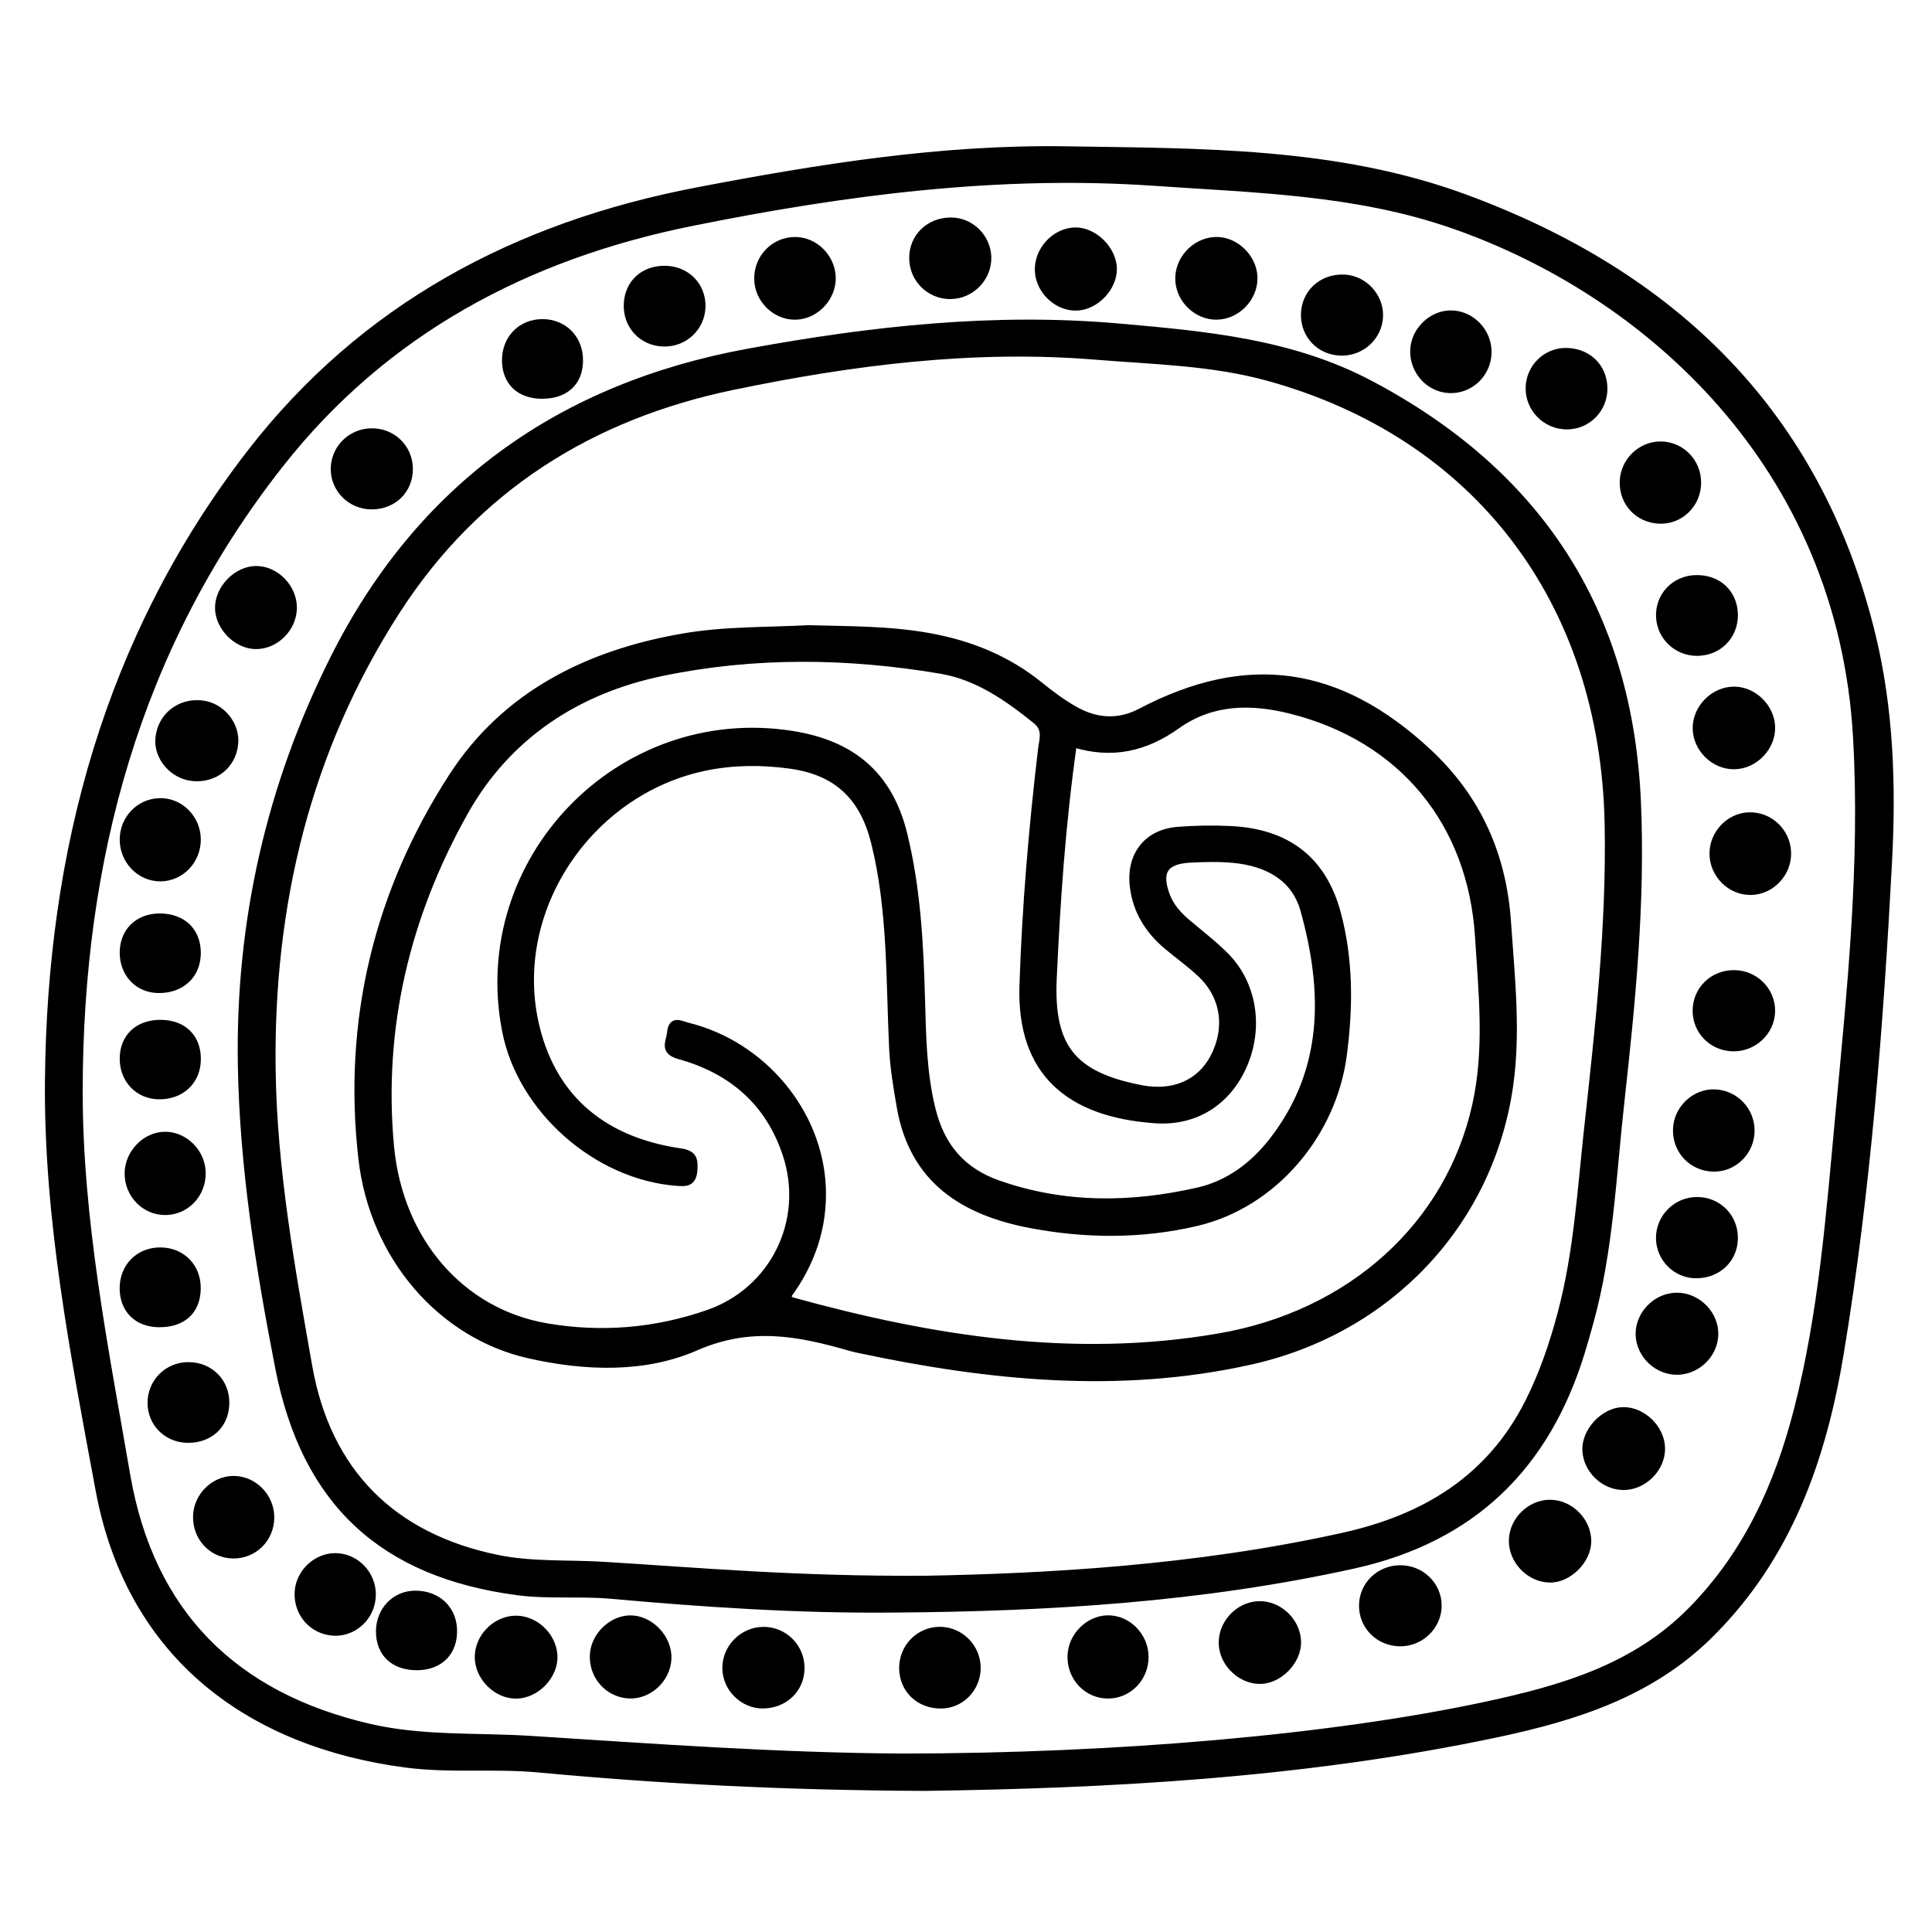 <?xml version="1.0" encoding="utf-8"?>
<!-- Generator: Adobe Illustrator 23.0.0, SVG Export Plug-In . SVG Version: 6.00 Build 0)  -->
<svg version="1.0" xmlns="http://www.w3.org/2000/svg" xmlns:xlink="http://www.w3.org/1999/xlink" x="0px" y="0px"
	 viewBox="0 0 3000 3000" style="enable-background:new 0 0 3000 3000;" xml:space="preserve">
<style type="text/css">
	.st0{stroke:#000000;stroke-width:10;stroke-miterlimit:10;}
</style>
<g id="Layer_1">
</g>
<g id="Layer_2">
	<g>
		<path class="st0" d="M1434.9,2775.9c-219.2-1-409-11-598.4-28.6c-68.5-6.4-137.3,1.4-206-7.6c-238.9-31.2-428.5-164.9-477.1-426.1
			c-39-210.1-80.5-421-78.6-635.1c3.1-355.7,92.1-688.2,312.7-974.4C563.5,476.1,802,349.6,1082.8,295.9
			c189.4-36.2,379.8-66.8,572.5-63.7c208.3,3.3,419.8,1,618.9,74.3c324.1,119.2,549.6,335.2,633.2,680
			c27.9,115,31.8,232.9,25.6,350.5c-13.5,255.9-33.1,511.4-75,764.5c-27.2,164.1-80.6,316.7-203.4,437.9
			c-91.8,90.6-207.7,127.2-328.1,152.9C2023.1,2756.8,1715,2772.1,1434.9,2775.9z M1401.6,2727.9c331.2-0.2,666.3-29,906.4-80.7
			c116.6-25.1,230.2-57.6,318.3-147.2c86.2-87.7,134.3-194.2,164.3-311c38.4-149.7,49.9-303.3,64.2-456.3
			c18.3-195.4,38.8-390.5,27.6-587.7c-23.8-422.2-324.9-690.6-626.9-795.4c-150.4-52.2-306.8-55.2-462.1-66
			c-242.5-16.9-481.9,14.5-719.1,62.3C818.4,397.4,598,514.1,434.9,721.7c-223.1,283.9-310.8,614.6-311.5,970
			c-0.4,201.9,39.6,400.3,73.8,598.6c37,214.8,166.8,343.2,377.4,391.6c82.2,18.9,166.5,13.3,249.9,18.6
			C1016.7,2712.8,1208.8,2726.8,1401.6,2727.9z"/>
		<path class="st0" d="M1383.7,2499c-145.3,1.3-290-8.4-434.6-21.4c-48.5-4.3-98,0.8-146-5.6c-209.7-27.9-329.9-139-370.8-348.4
			c-30.4-155.6-55.5-312.8-58-471.8c-3.5-221.1,44.5-432.3,143.6-629.7c133.7-266.4,352.1-422.3,644.4-475.8
			c190-34.8,380.6-56,574.5-39c134.9,11.9,268.9,23.8,391.5,88.8c260.7,138,401.7,352.6,414.7,648.5c6.9,156.6-8.6,312.3-25.8,467.7
			c-12.7,114.1-17,229.5-47.9,341.1c-4.3,15.6-8.7,31.3-13.5,46.8c-54.6,177.4-169,289.3-352.9,330.3
			C1865.7,2483.1,1625.4,2497.5,1383.7,2499z M1437.7,2451.8c183.2-3.4,417.5-15.5,648.3-66.9c126-28,227.1-88.9,287-207.5
			c22-43.7,37.7-89.6,50.3-136.8c25.1-93.5,30.8-189.8,41.2-285.4c17.3-157.9,35.2-316,32.2-474.9c-6.6-347.3-204.5-605-528.2-694
			c-87.6-24.1-177.9-25.4-267.4-32.8c-189.8-15.5-376.9,8.4-562.3,46.8c-220.2,45.6-399,157.2-522.1,347.9
			C477,1164.7,419.6,1405.6,423,1660.9c2.1,155.3,30,308.4,56.9,460.9c28.9,163.7,129.8,264.1,291.9,297.5
			c54.2,11.2,109.5,7.5,164.3,10.8C1085.9,2439.2,1235.4,2453.1,1437.7,2451.8z"/>
		<path class="st0" d="M2693.4,1189.5c-31.8,0.7-59.9-26.8-60-58.9c-0.1-31.8,27.9-59.7,59.7-59.4c30.1,0.2,57.1,26.7,58.3,57
			C2752.6,1160.1,2725.4,1188.8,2693.4,1189.5z"/>
		<path class="st0" d="M2015.3,2549.1c0.8,30.1-28.6,60.5-58.6,60.7c-29.9,0.2-57.5-25.9-59.2-56.1c-1.8-31.9,24.4-60.9,56.4-62.4
			C1985.5,2489.9,2014.5,2517.1,2015.3,2549.1z"/>
		<path class="st0" d="M1668.9,358.2c29.7-1,60.1,28.9,60.4,59.2c0.3,28.9-26.6,57.8-55.7,59.8c-31.1,2.1-60.5-25-61.7-56.9
			C1610.7,388.4,1637.6,359.2,1668.9,358.2z"/>
		<path class="st0" d="M1947.6,431.1c0.6,32-26.9,60.2-58.8,60.3c-30.5,0.1-57.3-25.5-58.8-56.2c-1.6-31.9,24.7-60.7,56.7-62.2
			C1917.8,371.5,1947,399.3,1947.6,431.1z"/>
		<path class="st0" d="M2544.8,2072.4c-0.7-31.9,26.8-60,59-60.1c30.6-0.1,57.7,25.4,59.3,55.9c1.7,31.7-24.6,60.1-56.9,61.5
			C2574.1,2131.1,2545.6,2104.4,2544.8,2072.4z"/>
		<path class="st0" d="M456,943.9c-0.2,32.1-28.3,59.8-59.7,59c-29-0.7-56.7-28.7-57.4-58c-0.8-30.6,27.9-60.6,58.3-61
			C428.3,883.5,456.3,912.1,456,943.9z"/>
		<path class="st0" d="M2465.9,2393.4c-0.2,30.1-30.6,59.9-60.2,59c-31.8-1-58.9-29.9-57.7-61.6c1.1-30.6,27.7-56.6,58.2-57
			C2438,2333.5,2466.1,2361.5,2465.9,2393.4z"/>
		<path class="st0" d="M1534.3,399.3c0.8,32.4-25.8,59.8-58.4,60.1c-32.7,0.3-59.3-26.2-59.1-59.1c0.1-32.8,26-57.7,59.9-57.6
			C1507.5,342.7,1533.6,368.3,1534.3,399.3z"/>
		<path class="st0" d="M1235.6,491.4c-31.8,0.8-59.4-26.4-59.5-58.8c-0.1-33.1,26.1-59.7,58.7-59.6c30.4,0.1,56.6,25.9,57.9,56.9
			C1293.9,461.9,1267.3,490.6,1235.6,491.4z"/>
		<path class="st0" d="M2719.4,1384.7c-32.1,0.8-59.7-26.2-59.9-58.8c-0.2-31.2,24.7-58,55.2-59.5c32.5-1.6,60.2,24,61.5,56.7
			C2777.6,1355.5,2751.3,1383.9,2719.4,1384.7z"/>
		<path class="st0" d="M364.8,1155.8c-3.6,33.2-31.5,55.3-65.6,52c-30.9-3-55.7-31.7-52.9-61.4c3.2-34.6,32.9-58,67.8-53.7
			C344.7,1096.4,368.1,1125.6,364.8,1155.8z"/>
		<path class="st0" d="M2519.5,2190c30.9-1,60.5,27.5,61,58.8c0.5,31.5-27.8,59.9-59.5,59.9c-30.4,0-57.4-25.9-58.9-56.4
			C2460.6,2222.5,2489.7,2191,2519.5,2190z"/>
		<path class="st0" d="M1037.6,2575.6c-1.4,32.3-30.5,58.9-62,56.7c-32.5-2.2-56.8-30.5-54.6-63.6c2-30.1,30.3-56.4,59.7-55.3
			C1011.5,2514.5,1039,2544.6,1037.6,2575.6z"/>
		<path class="st0" d="M1185.2,2531.2c32.7-0.3,59.3,26.3,59.1,59.1c-0.1,32.8-26,57.6-60,57.6c-30.7,0-56.9-25.7-57.6-56.6
			C1125.9,2558.9,1152.6,2531.5,1185.2,2531.2z"/>
		<path class="st0" d="M249.3,1363.6c-32.2,0.2-58.7-27.1-58.4-60.3c0.3-31.9,24.6-57.5,55.8-58.9c32.1-1.5,59.5,25.1,60.1,58.2
			C307.4,1335.9,281.5,1363.3,249.3,1363.6z"/>
		<path class="st0" d="M257.3,1881.7c-32.4,0.5-58.8-26.3-58.8-59.6c0.1-32.3,28.1-60.5,59.2-59.7c30.3,0.8,56,27.2,56.7,58.2
			C315.1,1854.1,289.8,1881.2,257.3,1881.7z"/>
		<path class="st0" d="M2660.2,1814.3c-33.1-0.9-58.2-27.3-57.4-60.5c0.8-32.4,29-58.9,60.9-57.2c31.2,1.7,55.8,27.6,55.8,58.9
			C2719.6,1788.3,2692.5,1815.2,2660.2,1814.3z"/>
		<path class="st0" d="M1778.5,2572.7c0.1,33.3-26.1,60.1-58.5,59.8c-32.5-0.3-58.1-27.5-57.4-60.9c0.6-30.7,26.8-57.5,56.8-58.3
			C1751,2512.4,1778.4,2540,1778.5,2572.7z"/>
		<path class="st0" d="M2636.5,749.6c-0.1,33.2-26.8,59.6-59.3,58.6c-33.4-1.1-58.1-27.2-57.1-60.5c0.9-31,26.6-56.7,57.3-57.2
			C2610.1,690,2636.6,716.5,2636.5,749.6z"/>
		<path class="st0" d="M578.6,2477.5c-0.9,33-28.5,59.1-60.6,57.4c-32.8-1.8-57.1-29.1-55.5-62.4c1.5-30.7,28.4-56.2,58.7-55.8
			C553.4,2417.1,579.5,2444.8,578.6,2477.5z"/>
		<path class="st0" d="M2233.6,2493.2c0,32-27.4,58.7-59.9,58.2c-33.4-0.5-59.2-26.7-58.4-59.5c0.7-31.1,26-55.7,57.9-56.4
			C2206.4,2434.9,2233.6,2460.8,2233.6,2493.2z"/>
		<path class="st0" d="M1459.1,2531.1c32.5-0.1,59.1,26.9,58.7,59.5c-0.4,31.6-25.4,57.1-56.3,57.4c-34.2,0.3-59.6-23.7-60.3-56.9
			C1400.6,2558.1,1426.6,2531.2,1459.1,2531.1z"/>
		<path class="st0" d="M2635.2,1863.7c33.1,0,58.9,26.2,58.4,59.3c-0.5,32.9-26.1,57.1-60.3,56.9c-31-0.2-56.4-25.6-56.9-56.8
			C2575.9,1890.6,2602.6,1863.6,2635.2,1863.7z"/>
		<path class="st0" d="M2311.1,547.8c-0.8,33-28,58.9-60.5,57.6c-32.1-1.3-57.4-29.6-55.8-62.4c1.6-30.6,28.5-56.3,58.7-56
			C2285.4,487.4,2311.9,515.3,2311.1,547.8z"/>
		<path class="st0" d="M2432.6,661.8c-32.7-0.2-59.1-27.1-58.6-59.7c0.5-31.3,26-56.7,56.9-56.8c34.5-0.1,59.5,23.8,60.1,57.2
			C2491.5,635.4,2465.3,662,2432.6,661.8z"/>
		<path class="st0" d="M2633.4,898c34.7-0.8,59.6,22.6,60.2,56.4c0.5,33.3-24.8,58.9-58.4,59c-31.4,0.1-57.1-24.1-58.7-55.3
			C2574.9,925.3,2600,898.7,2633.4,898z"/>
		<path class="st0" d="M577.1,786c-32.9,0-59.4-26.8-58.5-59.1c0.8-31.2,26-56.1,57.5-56.8c33.2-0.8,59.7,24.7,60,57.7
			C636.4,761.1,611.2,786,577.1,786z"/>
		<path class="st0" d="M2751.4,1570.5c-0.6,32-28.6,58.1-61.2,57c-31.7-1-56.5-26-56.9-57.2c-0.4-32.9,25.6-58.9,59-58.9
			C2725.3,1511.3,2752,1538.1,2751.4,1570.5z"/>
		<path class="st0" d="M802.4,2632.6c-31.1,0.8-60.1-27.8-60.2-59.4c-0.1-30.4,25.6-57.6,56.1-59.3c31.4-1.8,60.8,25.2,62.3,57.1
			C862,2601.7,833.6,2631.8,802.4,2632.6z"/>
		<path class="st0" d="M2142.6,491c-1,32.3-28.8,57.6-61.6,56.2c-31.8-1.4-55.8-26.1-55.9-57.8c-0.1-34.6,27.5-60,63.1-58
			C2118.7,433.2,2143.6,460.4,2142.6,491z"/>
		<path class="st0" d="M420.9,2356.6c-0.3,33.3-26.7,59.1-59.5,58.4c-32.8-0.7-57.7-27.7-56.6-61.2c1-30.9,27-56.7,57.6-57
			C394.3,2296.6,421.2,2324.1,420.9,2356.6z"/>
		<path class="st0" d="M246.7,2055.9c-33.7-0.3-55.7-22-55.9-55.1c-0.2-34,24.6-59,58.3-58.8c33.9,0.2,58.3,25.3,57.6,59.3
			C306.1,2036,283.8,2056.3,246.7,2055.9z"/>
		<path class="st0" d="M840.9,614.2c-34.5-0.3-56-20.9-56.4-54c-0.4-34.3,24-59.5,57.6-59.7c33.6-0.1,58.4,25,58.2,59.1
			C900.3,594,877.9,614.5,840.9,614.2z"/>
		<path class="st0" d="M1090.5,475.6c-0.4,32.8-27.3,58.4-60.3,57.5c-33.4-0.9-58-27.3-56.6-60.8c1.3-32.4,24.8-54.5,57.9-54.6
			C1065.4,417.5,1090.9,442.6,1090.5,475.6z"/>
		<path class="st0" d="M351.1,2179.5c-0.7,33.8-25.6,56.7-60.5,55.9c-32-0.8-56.3-25.2-56.5-56.8c-0.2-32.8,26.2-58.9,59.1-58.5
			C326.9,2120.5,351.8,2146,351.1,2179.5z"/>
		<path class="st0" d="M248,1423.4c36.3,0.1,59.4,22.7,58.8,57.6c-0.6,33.8-25.3,56.5-61,56c-32-0.4-55.3-25.2-54.9-58.5
			C191.2,1445.8,214.5,1423.4,248,1423.4z"/>
		<path class="st0" d="M249.4,1588.6c35.8,0.2,58.2,22.5,57.5,57.3c-0.7,33.4-25.5,56.5-60.2,56.1c-31.7-0.3-55.4-24.6-55.8-57.1
			C190.4,1610.8,213.7,1588.4,249.4,1588.6z"/>
		<path class="st0" d="M648.2,2588.5c-36.5,0.5-59.4-20.8-59.4-55.2c0-32.4,23.6-57.6,54.7-58.3c34.8-0.7,60.1,22.1,61.2,55.4
			C705.9,2565.2,683.7,2588.1,648.2,2588.5z"/>
		<path class="st0" d="M1255.1,975.8c62.5,1.7,125.1,1,187,12.1c63.9,11.4,122.2,34.8,173.1,76.2c17.4,14.1,35.7,27.7,55.2,38.5
			c32.4,18,66.6,20.2,100.4,2.5c165.4-86.9,307.9-66.9,446.8,62.1c77.2,71.7,116.6,160.1,123.7,264.8c5.8,84.9,15.4,170.1,3.2,254.7
			c-30.8,213.4-188.1,379.7-403.4,427.5c-203.4,45.2-405.4,24.6-606.4-18c-4.9-1-9.8-2.1-14.6-3.5c-79.7-23-154.5-37.7-239.6-0.4
			c-79.5,34.8-171.5,31.7-258.6,12.1c-136.2-30.5-242.9-151.9-260.4-305.4c-24.4-213.7,24.2-413.8,140.3-593.3
			c82.4-127.5,210.8-191.5,358.8-217C1125,977.5,1190.2,979.2,1255.1,975.8z M1667.1,1155.4c-17.7,124.3-25.7,244-31.2,363.8
			c-4.9,107.3,30.4,150.3,136.2,170.8c49.5,9.6,90.7-8,111.9-47.8c24.2-45.7,16.9-95.7-20.4-130.3c-16.4-15.3-34.8-28.4-52-42.9
			c-28.8-24.3-47.6-54.4-52.2-92.4c-5.9-48.5,21.3-83.9,69.6-87.7c27.4-2.1,55.1-2.6,82.5-1.2c87.3,4.4,143.5,47,165.8,131.2
			c19.1,71.9,18.8,145.5,9,219.6c-16.1,122.7-107.9,231.9-228,260.2c-84.8,20-171.3,19.6-257,3.5c-105.2-19.8-184.4-69.4-204-184.2
			c-5-29.5-10.1-58.9-11.6-89.1c-5.2-107.2-1.8-215.1-28.1-320.8c-17.5-70.3-57.9-109.5-130.5-119.5c-44.2-6-87.1-5.9-130.4,2.8
			C913.9,1228.4,789,1415.7,833,1595.3c27.9,113.8,108.2,176,223.2,192.8c20.1,2.9,23.1,10.8,21.7,29.1c-1.6,20.8-13,20.3-28,19.1
			c-124.5-9.9-241.4-113.5-265.2-235.4c-51.9-265.4,177.9-503,445-461c92.6,14.5,151.3,62.2,174.2,155.6
			c20.7,84.6,25.1,170.5,27.5,256.6c1.6,57.6,2.4,114.8,16.5,171.1c14.1,56.4,45.8,94.8,102.1,114.6c102.6,36,206.3,34.7,310.1,11.2
			c47.2-10.7,86.1-39.6,116.1-78.5c84.7-109.6,82.8-231.9,48.2-356.9c-14.2-51.3-57.4-73.6-108.4-78.6c-22.3-2.2-45-1.6-67.5-0.5
			c-40.2,2-50.8,19.5-36.5,56.8c6.5,17,18.3,29.6,31.7,41.1c20,17,41.1,33,59.5,51.5c43.6,44,54,111.7,28.1,170.8
			c-24.4,55.6-73.8,89-137.7,84.5c-133.2-9.4-210.1-73.3-205.6-209c4-122.6,14.4-244.6,28.8-366.3c1.8-15.4,8.3-31.4-8.3-44.8
			c-44.3-35.5-90.4-68.2-147.6-77.9c-144.2-24.4-289.2-26.2-432.4,3.4c-132.1,27.3-240,98-306.5,216.3
			c-90,160.2-132.3,334.3-115.2,518.9c13.7,147.2,109.7,257.1,241.3,279.9c85,14.7,169.8,7.7,251.5-20.8
			c101.5-35.4,154.3-143.4,120.9-245.6c-26.7-81.6-84.8-131.2-165.9-153.6c-26.4-7.3-15.2-21.9-13.8-36.3
			c2.2-22.2,16.2-13.2,27.4-10.4c116.2,28.8,204,133.5,209.1,250c2.8,63.4-17.3,120.2-54.9,170.6c3.5,2.8,5.2,5.1,7.4,5.8
			c217.6,60.1,437.6,95,663.2,56.1c205.2-35.4,356.6-173.4,398-359.2c19.4-86.8,9.9-174.3,4.4-261.7
			c-11.2-177.6-119-308.1-291.2-351.3c-61.8-15.5-122.3-14.9-176.2,23.4C1779.1,1161.6,1727.1,1174,1667.1,1155.4z"/>
	</g>
</g>
</svg>
